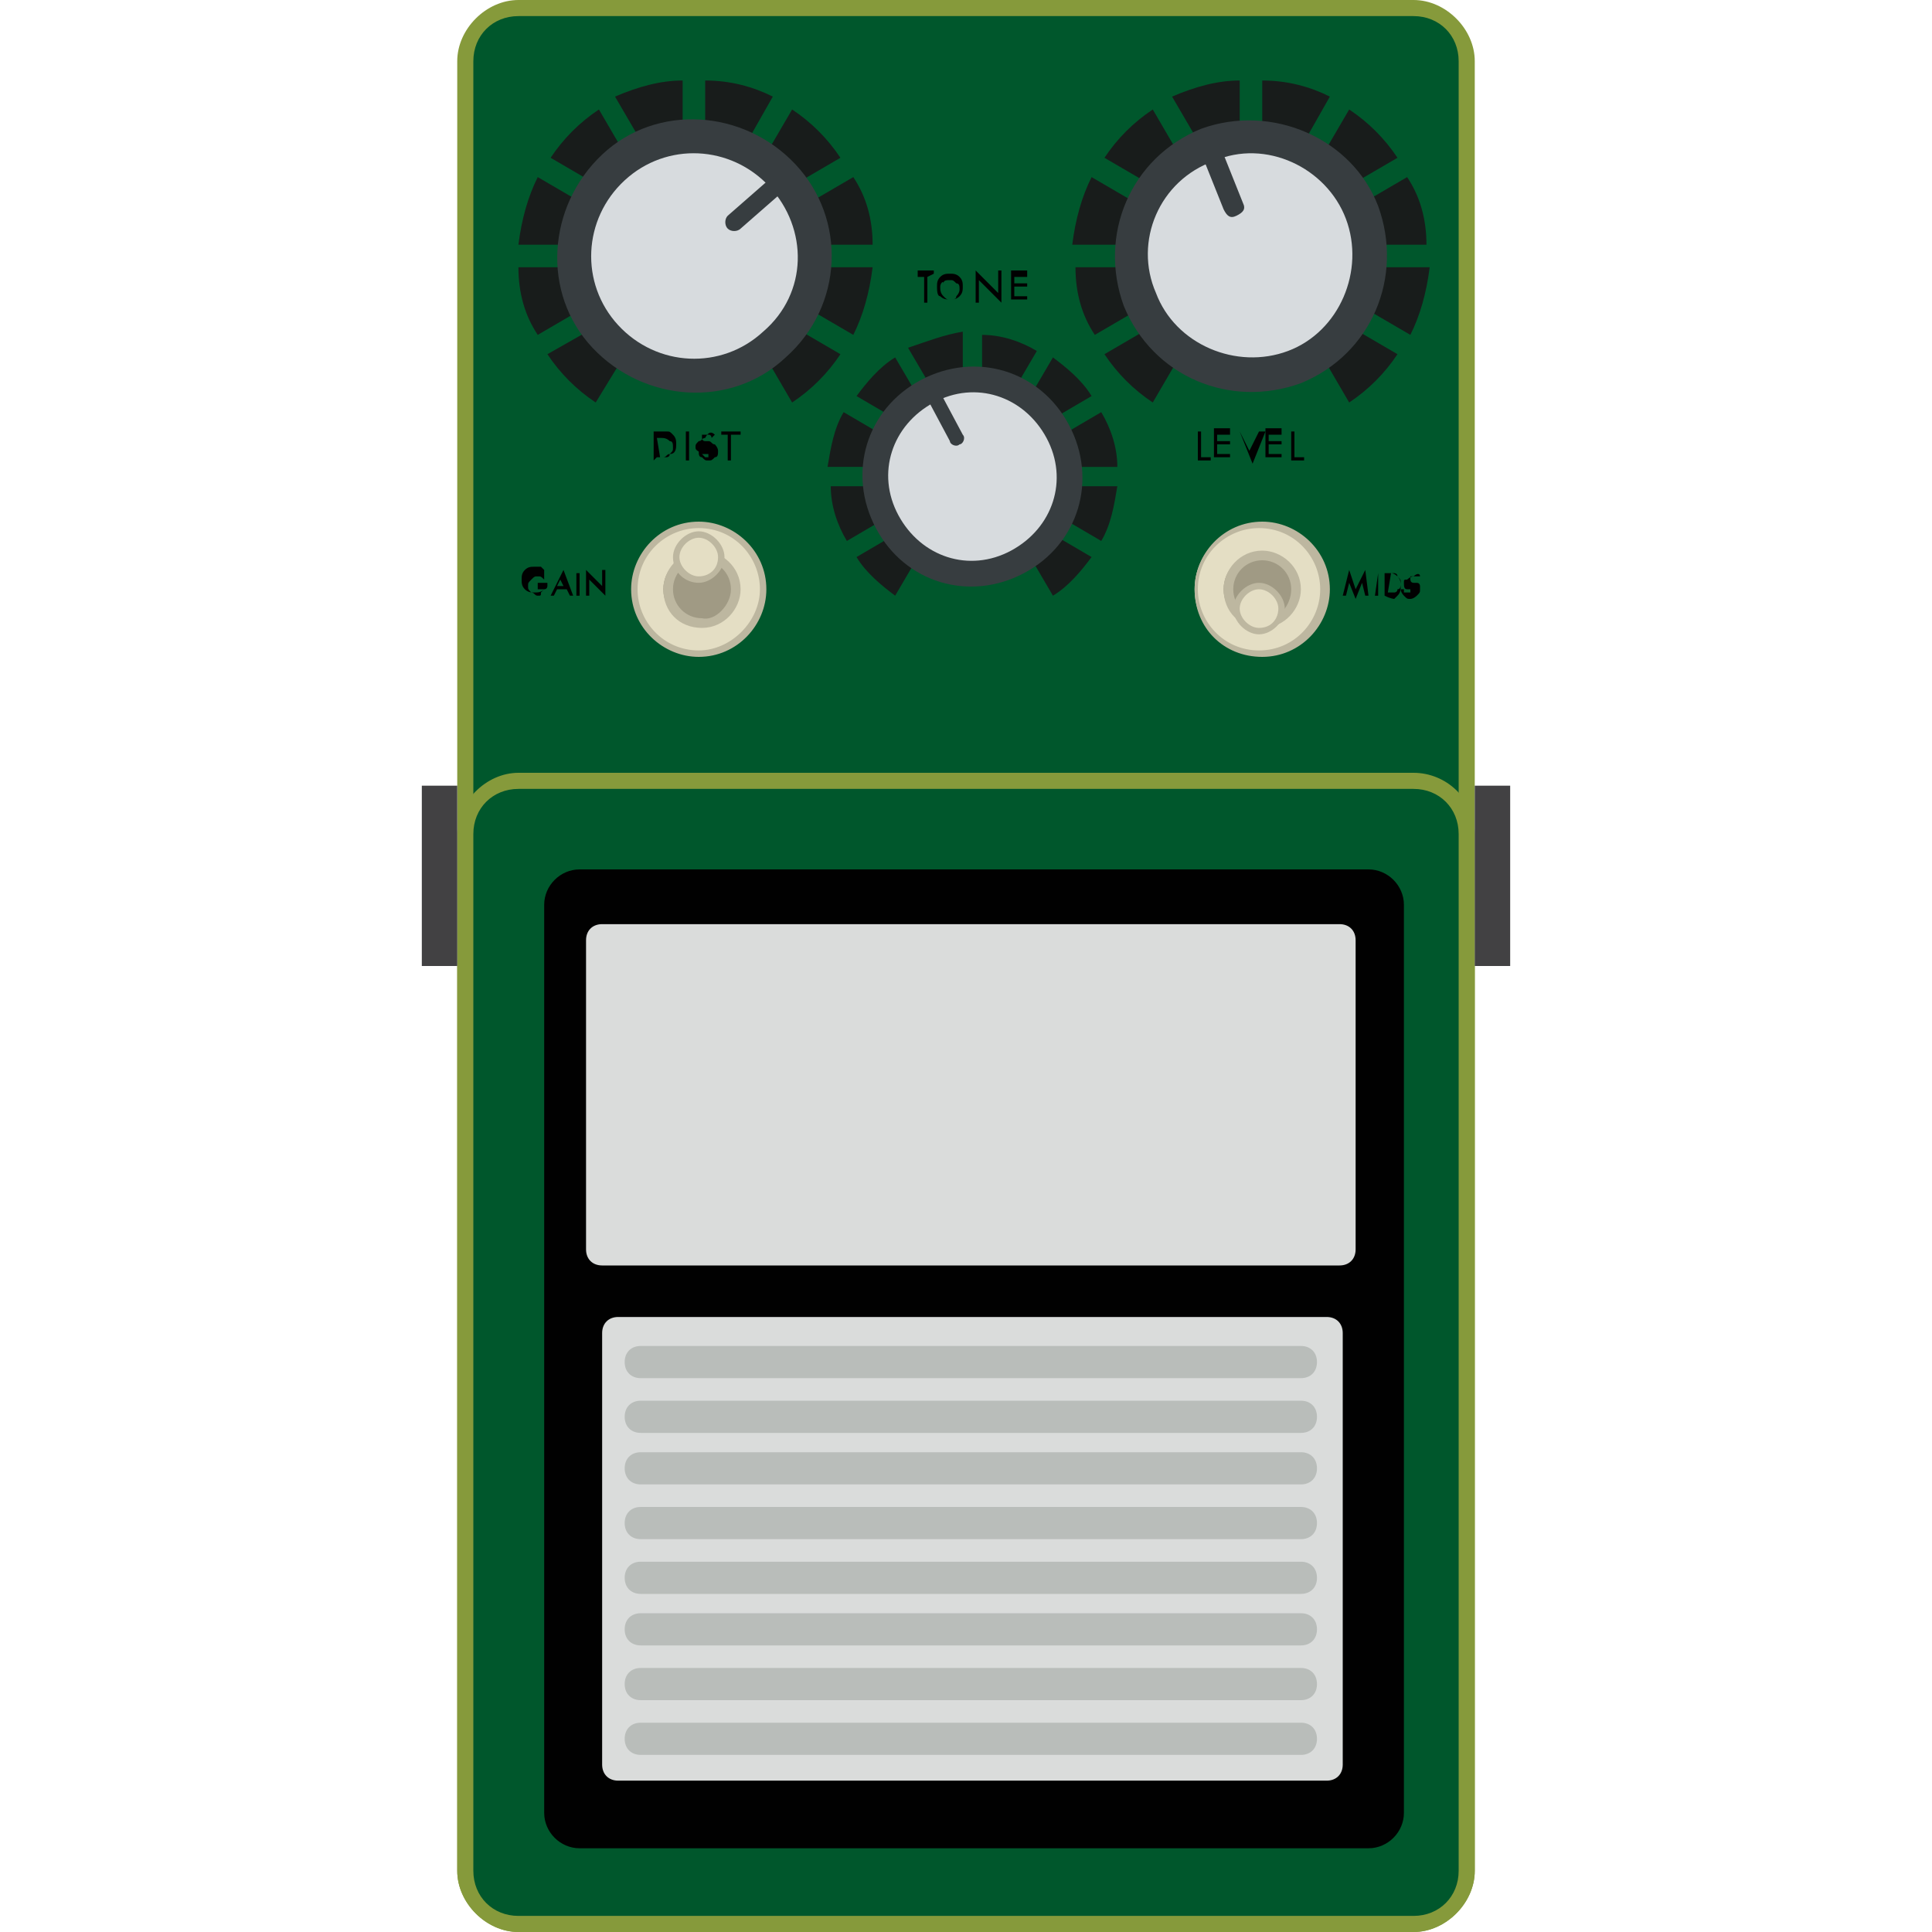 <svg enable-background="new 0 0 60 60" height="60" viewBox="0 0 60 60" width="60" xmlns="http://www.w3.org/2000/svg"><path d="m16.1 59.7c-.9 0-1.6-.7-1.6-1.6v-56.2c0-.9.7-1.6 1.6-1.6h27.8c.9 0 1.6.7 1.6 1.6v56.2c0 .9-.7 1.6-1.6 1.6z" fill="#00572c"/><path d="m43.9.5c.8 0 1.4.6 1.4 1.4v56.2c0 .8-.6 1.4-1.4 1.4h-27.8c-.8 0-1.4-.6-1.4-1.4v-56.2c0-.8.6-1.4 1.4-1.4zm0-.5h-27.8c-1 0-1.9.9-1.9 1.9v56.2c0 1 .9 1.9 1.9 1.9h27.8c1 0 1.9-.9 1.9-1.9v-56.2c0-1-.9-1.9-1.9-1.9z" fill="#869a3b"/><path d="m16.1 59.7c-.9 0-1.6-.7-1.6-1.6v-32.2c0-.9.7-1.6 1.6-1.6h27.8c.9 0 1.6.7 1.6 1.6v32.2c0 .9-.7 1.6-1.6 1.6z" fill="#00572c"/><path d="m43.9 24.5c.8 0 1.4.6 1.4 1.4v32.2c0 .8-.6 1.4-1.4 1.4h-27.8c-.8 0-1.4-.6-1.4-1.4v-32.2c0-.8.6-1.4 1.4-1.4zm0-.5h-27.8c-1 0-1.9.9-1.9 1.9v32.2c0 1 .9 1.9 1.9 1.9h27.8c1 0 1.9-.9 1.9-1.9v-32.2c0-1.1-.9-1.9-1.9-1.9z" fill="#869a3b"/><path d="m19.1 3 2.1 3.6v-4.1c-.7 0-1.4.2-2.1.5z" fill="#181c1b"/><path d="m22.5 7 3.6-2.1c-.4-.6-.9-1.1-1.5-1.5z" fill="#181c1b"/><path d="m26.5 10.4c.3-.6.5-1.3.6-2.1h-4.2z" fill="#181c1b"/><path d="m22.9 7.6h4.2c0-.8-.2-1.5-.6-2.1z" fill="#181c1b"/><path d="m22.5 8.9 2.1 3.6c.6-.4 1.1-.9 1.5-1.5z" fill="#181c1b"/><path d="m21.9 2.5v4.2l2.1-3.7c-.6-.3-1.3-.5-2.1-.5z" fill="#181c1b"/><path d="m20.7 8.9-3.7 2.1c.4.6.9 1.1 1.5 1.5z" fill="#181c1b"/><path d="m20.3 8.3h-4.2c0 .8.2 1.5.6 2.1z" fill="#181c1b"/><path d="m20.7 7-2.1-3.6c-.6.4-1.1.9-1.5 1.5z" fill="#181c1b"/><path d="m16.7 5.5c-.3.6-.5 1.3-.6 2.1h4.2z" fill="#181c1b"/><path d="m24.4 11.1c-1.7 1.6-4.4 1.4-6-.3s-1.4-4.4.3-6 4.4-1.4 6 .3 1.5 4.4-.3 6z" fill="#373d40"/><path d="m23.7 10.3c-1.3 1.2-3.3 1.1-4.5-.2s-1.1-3.3.2-4.5 3.3-1.1 4.5.2 1.2 3.3-.2 4.5z" fill="#d7dbde"/><path d="m23 7.1c-.1.1-.3.1-.4 0s-.1-.3 0-.4l1.6-1.4c.1-.1.3-.1.4 0s.1.3 0 .4z" fill="#373d40"/><path d="m36.4 3 2.1 3.6v-4.1c-.7 0-1.4.2-2.1.5z" fill="#181c1b"/><path d="m39.8 7 3.6-2.1c-.4-.6-.9-1.1-1.5-1.5z" fill="#181c1b"/><path d="m43.8 10.4c.3-.6.5-1.3.6-2.1h-4.2z" fill="#181c1b"/><path d="m40.1 7.6h4.2c0-.8-.2-1.5-.6-2.1z" fill="#181c1b"/><path d="m39.8 8.9 2.1 3.6c.6-.4 1.1-.9 1.5-1.5z" fill="#181c1b"/><path d="m39.2 2.5v4.2l2.1-3.7c-.6-.3-1.3-.5-2.1-.5z" fill="#181c1b"/><path d="m37.9 8.9-3.6 2.1c.4.6.9 1.1 1.5 1.5z" fill="#181c1b"/><path d="m37.6 8.3h-4.2c0 .8.2 1.5.6 2.1z" fill="#181c1b"/><path d="m37.9 7-2.1-3.6c-.6.4-1.1.9-1.5 1.5z" fill="#181c1b"/><path d="m33.9 5.5c-.3.6-.5 1.3-.6 2.1h4.2z" fill="#181c1b"/><path d="m42.8 6.4c.8 2.2-.2 4.6-2.4 5.5-2.2.8-4.6-.2-5.5-2.4-.8-2.2.2-4.6 2.4-5.5 2.2-.8 4.7.3 5.5 2.4z" fill="#373d40"/><path d="m41.8 6.8c.6 1.6-.2 3.5-1.8 4.1s-3.5-.2-4.1-1.8c-.7-1.6.1-3.5 1.8-4.1 1.6-.7 3.5.2 4.1 1.8z" fill="#d7dbde"/><path d="m38.6 6.3c.1.2 0 .3-.2.4s-.3 0-.4-.2l-.8-2c-.1-.2 0-.3.2-.4s.3 0 .4.2z" fill="#373d40"/><path d="m43.6 56.3c0 .6-.5 1.1-1.1 1.1h-24.5c-.6 0-1.1-.5-1.1-1.1v-28.2c0-.6.5-1.1 1.1-1.1h24.5c.6 0 1.1.5 1.1 1.1z" fill="#010101"/><path d="m42.1 38.8c0 .3-.2.5-.5.5h-22.9c-.3 0-.5-.2-.5-.5v-9.6c0-.3.2-.5.5-.5h22.9c.3 0 .5.2.5.5z" fill="#dadcdb"/><path d="m41.7 54.8c0 .3-.2.5-.5.5h-22c-.3 0-.5-.2-.5-.5v-13.4c0-.3.2-.5.5-.5h22c.3 0 .5.2.5.5z" fill="#dadcdb"/><path d="m28.2 10.8 1.7 2.9v-3.4c-.6.1-1.1.3-1.7.5z" fill="#181c1b"/><path d="m31 14 2.9-1.7c-.3-.5-.8-.9-1.2-1.2z" fill="#181c1b"/><path d="m34.2 16.8c.3-.5.4-1.1.5-1.7h-3.4z" fill="#181c1b"/><path d="m31.3 14.5h3.4c0-.6-.2-1.2-.5-1.7z" fill="#181c1b"/><path d="m31 15.6 1.7 2.9c.5-.3.9-.8 1.2-1.2z" fill="#181c1b"/><path d="m30.5 10.4v3.4l1.7-2.9c-.5-.3-1.1-.5-1.7-.5z" fill="#181c1b"/><path d="m29.5 15.6-2.9 1.7c.3.5.8.9 1.2 1.2z" fill="#181c1b"/><path d="m29.2 15.1h-3.4c0 .6.2 1.2.5 1.7z" fill="#181c1b"/><path d="m29.5 14-1.7-2.9c-.5.3-.9.8-1.2 1.2z" fill="#181c1b"/><path d="m26.2 12.8c-.3.5-.4 1.1-.5 1.7h3.4z" fill="#181c1b"/><path d="m33.2 13.2c.9 1.7.3 3.7-1.4 4.6s-3.7.3-4.6-1.4-.3-3.7 1.4-4.6 3.7-.3 4.6 1.4z" fill="#373d40"/><path d="m32.5 13.6c.7 1.3.2 2.8-1.1 3.5s-2.8.2-3.5-1.1-.2-2.8 1.1-3.5 2.8-.2 3.5 1.1z" fill="#d7dbde"/><path d="m29.9 13.5c.1.1 0 .3-.1.3-.1.1-.3 0-.3-.1l-.8-1.5c-.1-.1 0-.3.1-.3.1-.1.3 0 .3.1z" fill="#373d40"/><g fill="#010101"><path d="m28.8 8.6v.8h-.1v-.8h-.2v-.2h.5v.1z"/><path d="m29.1 8.9c0-.1 0-.2.1-.3s.2-.1.3-.1.2 0 .3.1.1.2.1.3 0 .2-.1.3-.2.1-.3.1-.2 0-.3-.1c-.1 0-.1-.2-.1-.3zm.1 0c0 .1 0 .2.1.3s.1.1.2.1.2 0 .2-.1c.1-.1.1-.2.1-.2 0-.1 0-.2-.1-.2-.1-.1-.1-.1-.2-.1s-.2 0-.2.1c0-.1-.1 0-.1.1z"/><path d="m30.3 9.4v-1l.7.7v-.7h.1v1l-.7-.7v.7z"/><path d="m31.9 8.6h-.4v.2h.4v.1h-.4v.3h.4v.1h-.5v-.9h.5z"/><path d="m20.3 14.3v-.9h.2.2c.1 0 .1 0 .2.1s.1.2.1.3 0 .3-.2.3c-.1 0-.1.1-.2.1s-.1 0-.2 0zm.2-.1h.2s.1 0 .1-.1c.1-.1.1-.1.1-.2s0-.2-.1-.2c-.1-.1-.2-.1-.3-.1h-.1z"/><path d="m21.4 13.4v.9h-.1v-.9z"/><path d="m22.2 13.5-.1.1s0-.1-.1-.1c0 0 0 0-.1 0h-.1v.1s0 .1.1.1h.1c.1 0 .1.1.2.1 0 0 .1.1.1.2s0 .2-.1.2c-.1.1-.1.1-.2.1s-.1 0-.2-.1c-.1 0-.1-.1-.1-.2h.1v.1l.1.1h.1v-.1s0 0-.1 0h-.1c-.1-.1-.2-.1-.2-.2s0-.1.1-.2c.1 0 .1-.1.2-.1.1-.2.2-.2.3-.1z"/><path d="m22.7 13.5v.8h-.1v-.8h-.2v-.1h.6v.1z"/><path d="m16.7 18.1h.3v.1s0 .1-.1.1c-.1.1-.2.1-.3.1s-.2 0-.3-.1-.1-.2-.1-.3 0-.2.1-.3.2-.1.3-.1h.2l.1.1v.3c-.1-.1-.1-.1-.2-.1s-.1 0-.2.1-.1.1-.1.2 0 .1.1.2c.1 0 .1.1.2.1s.1 0 .1-.1l.1-.1h-.2z"/><path d="m17.6 18.3h-.3l-.1.2h-.1l.4-.8.3.8h-.1zm-.1-.1-.1-.2-.1.2z"/><path d="m18 17.8v.7h-.1v-.7z"/><path d="m18.2 18.5v-.8l.5.5v-.5h.1v.8l-.5-.5v.5z"/><path d="m41.7 18.5.2-.8.2.6.3-.6.1.8h-.1l-.1-.4-.2.5-.2-.5-.1.4z"/><path d="m42.8 17.8v.7h-.1z"/><path d="m43 18.5v-.7h.1.2s.1 0 .1.1c.1.1.1.2.1.3s0 .2-.1.3l-.1.1s-.1 0-.3-.1zm.1-.1h.2s.1 0 .1-.1c.1 0 .1-.1.1-.2s0-.1-.1-.2c0 0-.1-.1-.2-.1z"/><path d="m44.1 17.9c-.1 0-.1 0 0 0-.1 0-.1 0-.2 0h-.1v.1s0 .1.1.1h.1c.1 0 .1.1.1.1v.1c0 .1 0 .1-.1.2 0 0-.1.1-.2.1s-.1 0-.2-.1c0 0-.1-.1-.1-.2h.1v.1h.1.1v-.1h-.1c-.1 0-.1-.1-.1-.2s0-.1.1-.1c0 0 .1-.1.2-.1.1-.1.2-.1.2 0z"/><path d="m37.3 13.4v.8h.3v.1h-.4v-.9z"/><path d="m38.2 13.5h-.4v.2h.4v.1h-.4v.3h.4v.1h-.5v-.9h.5z"/><path d="m38.5 13.4.3.6.3-.6h.2l-.4 1z"/><path d="m39.8 13.5h-.4v.2h.4v.1h-.4v.3h.4v.1h-.5v-.9h.5z"/><path d="m40.2 13.4v.8h.3v.1h-.4v-.9z"/></g><path d="m21.7 20.3c-1.1 0-2-.9-2-2s.9-2 2-2 2 .9 2 2-.9 2-2 2z" fill="#e4dec4"/><path d="m19.6 18.3c0-1.1.9-2.1 2.1-2.1 1.1 0 2.1.9 2.1 2.1 0 1.1-.9 2.1-2.1 2.1-1.1 0-2.1-.9-2.1-2.1zm4 0c0-1-.8-1.9-1.9-1.9-1 0-1.9.8-1.9 1.9 0 1 .8 1.9 1.9 1.9 1 0 1.9-.9 1.9-1.9z" fill="#bdb7a0"/><path d="m21.7 19.4c-.6 0-1.1-.5-1.1-1.1s.5-1.1 1.1-1.1 1.1.5 1.1 1.1-.5 1.1-1.1 1.1z" fill="#a09a84"/><path d="m20.6 18.3c0-.6.5-1.2 1.2-1.2.6 0 1.2.5 1.2 1.2 0 .6-.5 1.2-1.2 1.2s-1.2-.5-1.2-1.2zm2.1 0c0-.5-.4-.9-.9-.9s-.9.4-.9.9.4.9.9.9c.4.1.9-.4.9-.9z" fill="#bdb7a0"/><path d="m21.7 18c-.4 0-.7-.3-.7-.7s.3-.7.7-.7.7.3.7.7-.3.7-.7.7z" fill="#e4dec4"/><path d="m20.9 17.3c0-.4.4-.8.8-.8s.8.4.8.8-.4.8-.8.8-.8-.3-.8-.8zm1.4 0c0-.3-.3-.6-.6-.6s-.6.3-.6.6.3.6.6.6.6-.2.6-.6z" fill="#bdb7a0"/><path d="m39.1 20.3c-1.1 0-2-.9-2-2s.9-2 2-2 2 .9 2 2-.9 2-2 2z" fill="#e4dec4"/><path d="m37.1 18.3c0-1.1.9-2.1 2.1-2.1 1.1 0 2.1.9 2.1 2.1 0 1.1-.9 2.1-2.1 2.1s-2.1-.9-2.1-2.1zm3.9 0c0-1-.8-1.9-1.9-1.9-1 0-1.9.8-1.9 1.9 0 1 .8 1.9 1.9 1.9s1.9-.9 1.9-1.9z" fill="#bdb7a0"/><path d="m39.1 19.4c-.6 0-1.1-.5-1.1-1.1s.5-1.1 1.1-1.1 1.1.5 1.1 1.1-.5 1.1-1.1 1.1z" fill="#a09a84"/><path d="m38 18.3c0-.6.5-1.2 1.2-1.2.6 0 1.2.5 1.2 1.2 0 .6-.5 1.2-1.2 1.2s-1.2-.5-1.2-1.2zm2.1 0c0-.5-.4-.9-.9-.9s-.9.4-.9.9.4.9.9.9c.5.1.9-.4.9-.9z" fill="#bdb7a0"/><path d="m39.1 19.6c-.4 0-.7-.3-.7-.7s.3-.7.7-.7.7.3.7.7-.3.7-.7.7z" fill="#e4dec4"/><path d="m38.3 18.9c0-.4.4-.8.8-.8s.8.4.8.8-.4.8-.8.8-.8-.4-.8-.8zm1.4 0c0-.3-.3-.6-.6-.6s-.6.3-.6.6.3.6.6.6c.4 0 .6-.3.6-.6z" fill="#bdb7a0"/><path d="m13.1 24.4h1.1v5.6h-1.1z" fill="#424143"/><path d="m45.8 24.4h1.1v5.6h-1.1z" fill="#424143"/><path d="m40.4 42.8h-20.5c-.3 0-.5-.2-.5-.5s.2-.5.5-.5h20.5c.3 0 .5.2.5.5s-.2.5-.5.5z" fill="#b9bdba"/><path d="m40.4 44.5h-20.5c-.3 0-.5-.2-.5-.5s.2-.5.5-.5h20.5c.3 0 .5.2.5.5s-.2.5-.5.5z" fill="#b9bdba"/><path d="m40.4 46.1h-20.5c-.3 0-.5-.2-.5-.5s.2-.5.5-.5h20.5c.3 0 .5.2.5.5s-.2.5-.5.5z" fill="#b9bdba"/><path d="m40.4 47.8h-20.5c-.3 0-.5-.2-.5-.5s.2-.5.5-.5h20.5c.3 0 .5.2.5.5s-.2.5-.5.5z" fill="#b9bdba"/><path d="m40.4 49.5h-20.5c-.3 0-.5-.2-.5-.5s.2-.5.5-.5h20.5c.3 0 .5.2.5.5s-.2.5-.5.5z" fill="#b9bdba"/><path d="m40.4 51.1h-20.5c-.3 0-.5-.2-.5-.5s.2-.5.5-.5h20.5c.3 0 .5.2.5.5s-.2.5-.5.5z" fill="#b9bdba"/><path d="m40.4 52.8h-20.5c-.3 0-.5-.2-.5-.5s.2-.5.5-.5h20.5c.3 0 .5.2.5.5s-.2.5-.5.5z" fill="#b9bdba"/><path d="m40.4 54.5h-20.5c-.3 0-.5-.2-.5-.5s.2-.5.5-.5h20.5c.3 0 .5.2.5.5s-.2.5-.5.5z" fill="#b9bdba"/></svg>
